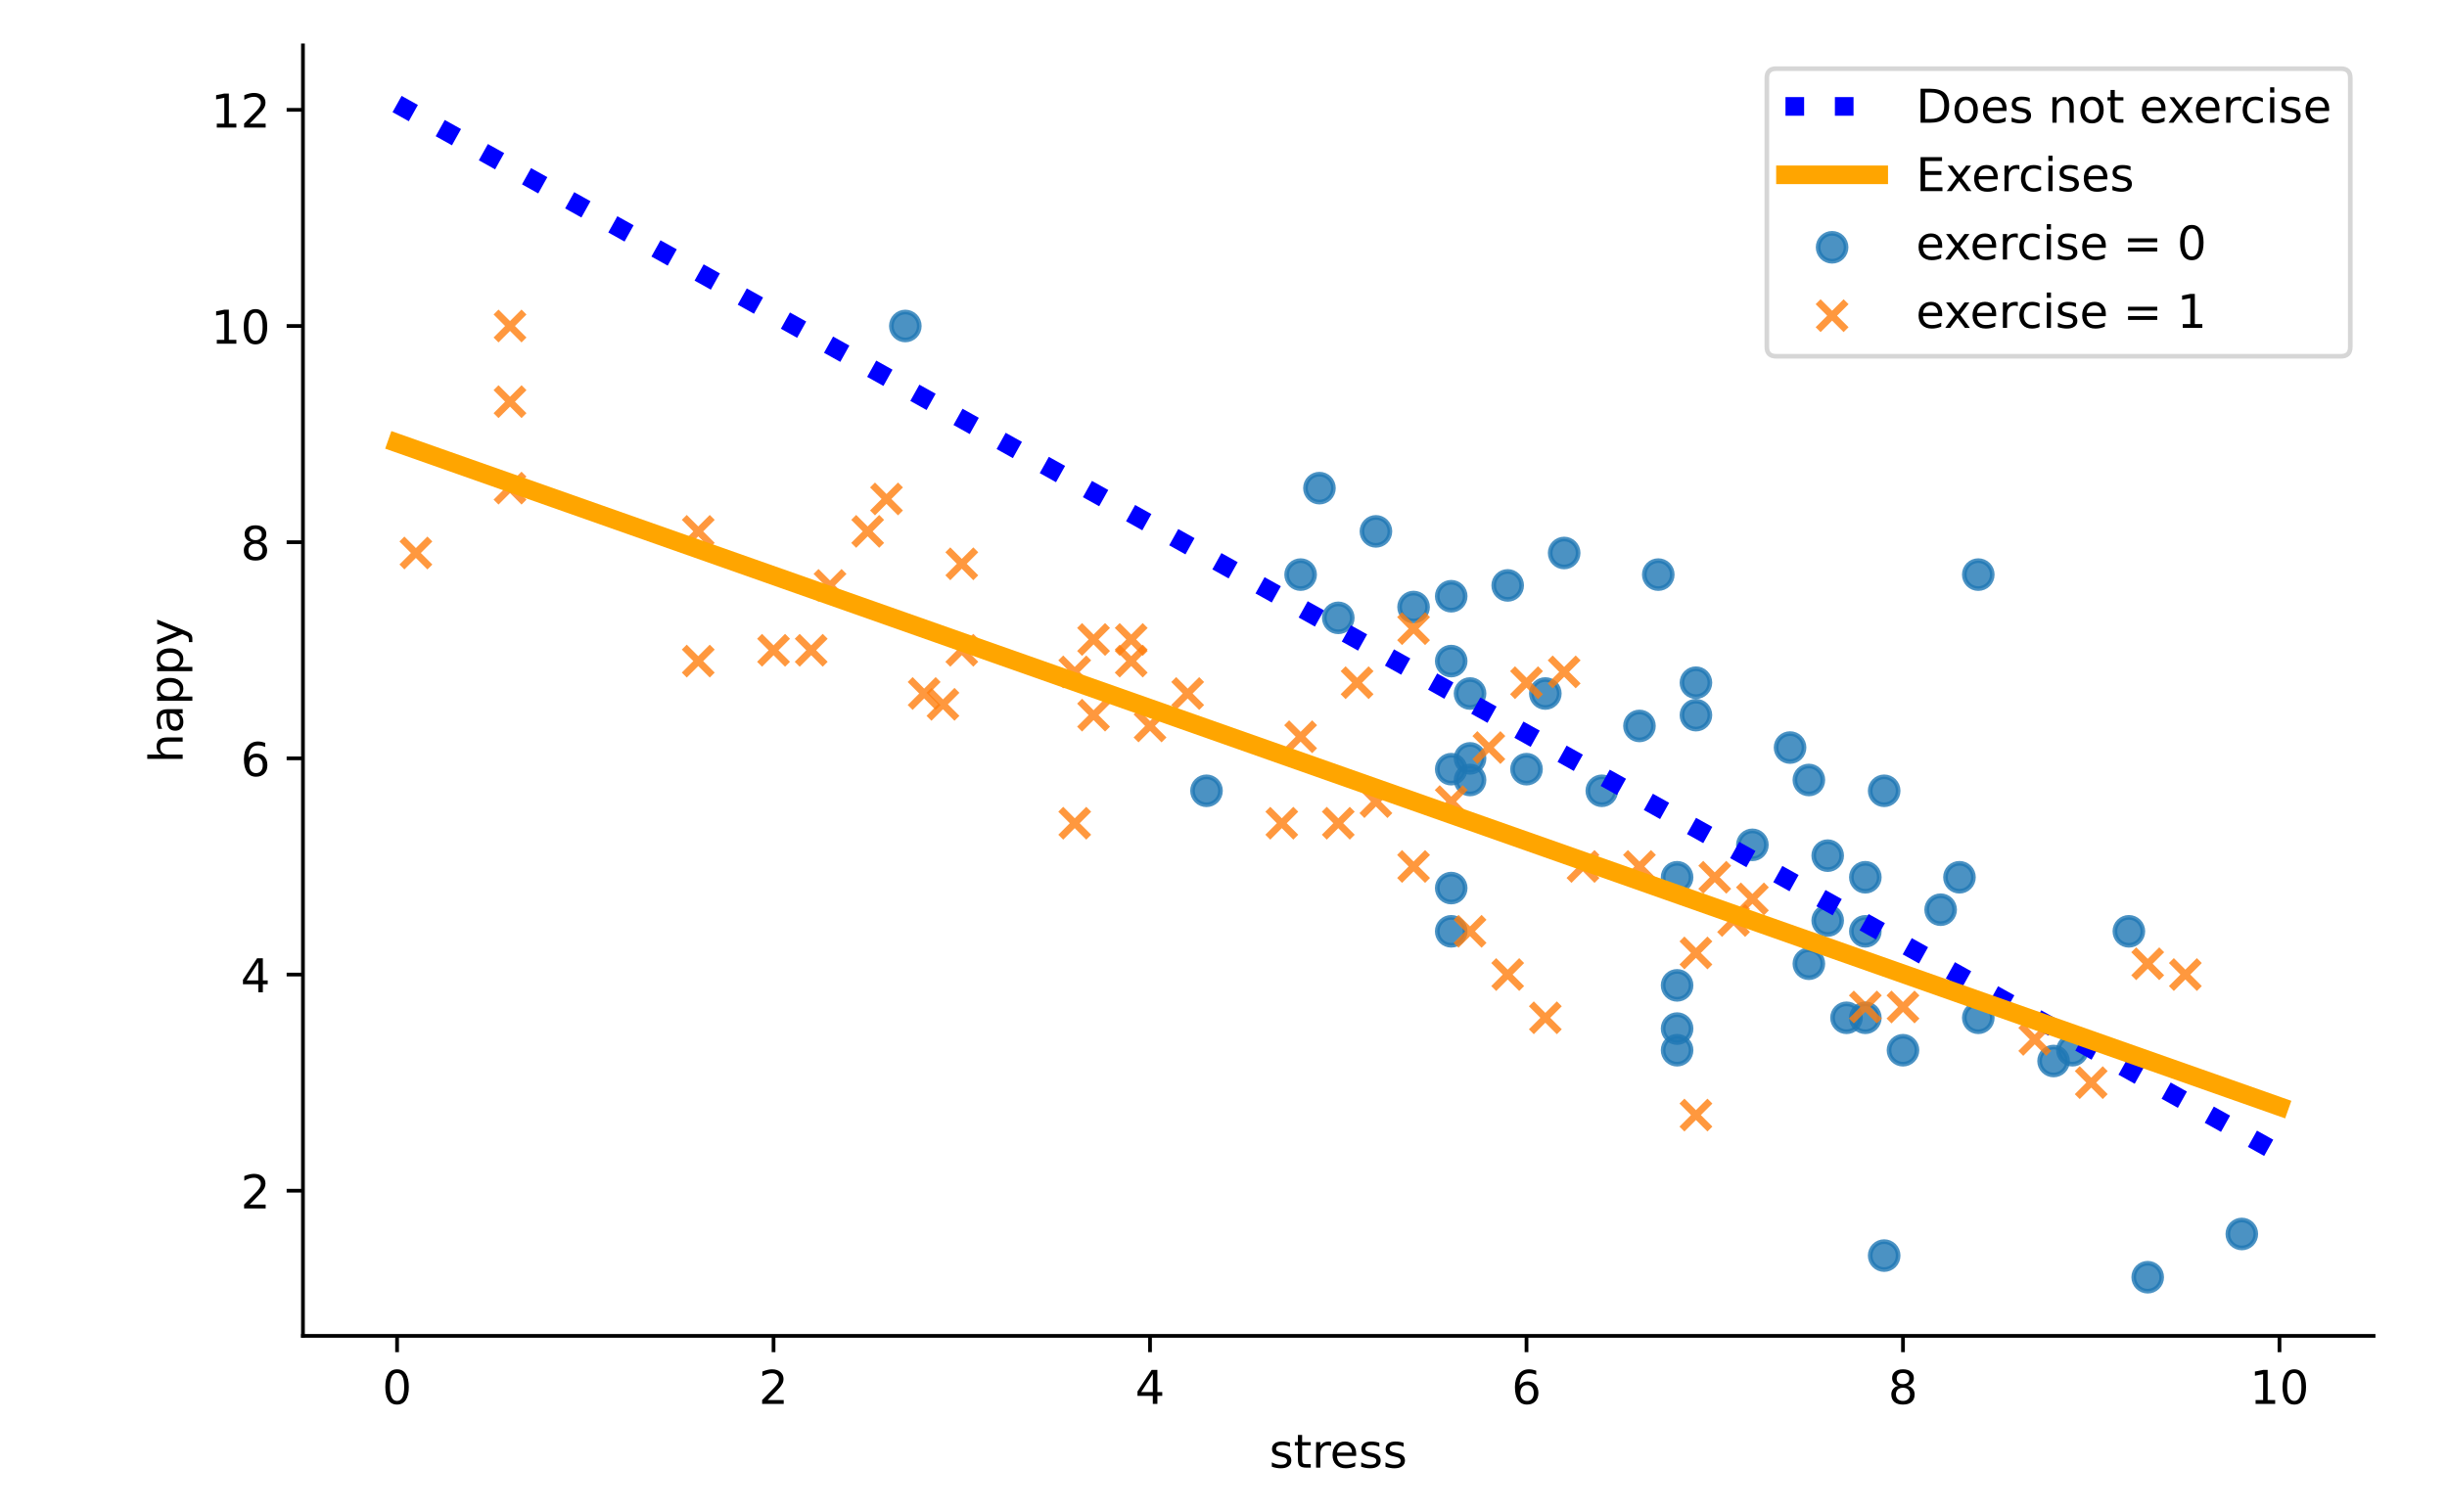 <?xml version="1.0" encoding="utf-8" standalone="no"?>
<!DOCTYPE svg PUBLIC "-//W3C//DTD SVG 1.1//EN"
  "http://www.w3.org/Graphics/SVG/1.1/DTD/svg11.dtd">
<!-- Created with matplotlib (https://matplotlib.org/) -->
<svg height="324.475pt" version="1.1" viewBox="0 0 525 324.475" width="525pt" xmlns="http://www.w3.org/2000/svg" xmlns:xlink="http://www.w3.org/1999/xlink">
 <defs>
  <style type="text/css">*{stroke-linecap:butt;stroke-linejoin:round;}</style>
 </defs>
 <g id="figure_1">
  <g id="patch_1">
   <path d="M 0 324.475 
L 525 324.475 
L 525 0 
L 0 0 
z
" style="fill:#ffffff;"/>
  </g>
  <g id="axes_1">
   <g id="patch_2">
    <path d="M 64.998 286.655 
L 509.25 286.655 
L 509.25 9.734 
L 64.998 9.734 
z
" style="fill:#ffffff;"/>
   </g>
   <g id="PathCollection_1">
    <defs>
     <path d="M 0 3 
C 0.796 3 1.559 2.684 2.121 2.121 
C 2.684 1.559 3 0.796 3 0 
C 3 -0.796 2.684 -1.559 2.121 -2.121 
C 1.559 -2.684 0.796 -3 0 -3 
C -0.796 -3 -1.559 -2.684 -2.121 -2.121 
C -2.684 -1.559 -3 -0.796 -3 0 
C -3 0.796 -2.684 1.559 -2.121 2.121 
C -1.559 2.684 -0.796 3 0 3 
z
" id="m15669dd18d" style="stroke:#1f77b4;stroke-opacity:0.8;"/>
    </defs>
    <g clip-path="url(#p2ec7b72c7b)">
     <use style="fill:#1f77b4;fill-opacity:0.8;stroke:#1f77b4;stroke-opacity:0.8;" x="311.356" xlink:href="#m15669dd18d" y="127.941"/>
     <use style="fill:#1f77b4;fill-opacity:0.8;stroke:#1f77b4;stroke-opacity:0.8;" x="480.979" xlink:href="#m15669dd18d" y="264.79"/>
     <use style="fill:#1f77b4;fill-opacity:0.8;stroke:#1f77b4;stroke-opacity:0.8;" x="384.052" xlink:href="#m15669dd18d" y="160.414"/>
     <use style="fill:#1f77b4;fill-opacity:0.8;stroke:#1f77b4;stroke-opacity:0.8;" x="311.356" xlink:href="#m15669dd18d" y="190.567"/>
     <use style="fill:#1f77b4;fill-opacity:0.8;stroke:#1f77b4;stroke-opacity:0.8;" x="295.201" xlink:href="#m15669dd18d" y="114.024"/>
     <use style="fill:#1f77b4;fill-opacity:0.8;stroke:#1f77b4;stroke-opacity:0.8;" x="355.781" xlink:href="#m15669dd18d" y="123.302"/>
     <use style="fill:#1f77b4;fill-opacity:0.8;stroke:#1f77b4;stroke-opacity:0.8;" x="388.09" xlink:href="#m15669dd18d" y="167.372"/>
     <use style="fill:#1f77b4;fill-opacity:0.8;stroke:#1f77b4;stroke-opacity:0.8;" x="351.742" xlink:href="#m15669dd18d" y="155.775"/>
     <use style="fill:#1f77b4;fill-opacity:0.8;stroke:#1f77b4;stroke-opacity:0.8;" x="456.747" xlink:href="#m15669dd18d" y="199.845"/>
     <use style="fill:#1f77b4;fill-opacity:0.8;stroke:#1f77b4;stroke-opacity:0.8;" x="343.665" xlink:href="#m15669dd18d" y="169.692"/>
     <use style="fill:#1f77b4;fill-opacity:0.8;stroke:#1f77b4;stroke-opacity:0.8;" x="416.361" xlink:href="#m15669dd18d" y="195.206"/>
     <use style="fill:#1f77b4;fill-opacity:0.8;stroke:#1f77b4;stroke-opacity:0.8;" x="440.593" xlink:href="#m15669dd18d" y="227.678"/>
     <use style="fill:#1f77b4;fill-opacity:0.8;stroke:#1f77b4;stroke-opacity:0.8;" x="311.356" xlink:href="#m15669dd18d" y="165.053"/>
     <use style="fill:#1f77b4;fill-opacity:0.8;stroke:#1f77b4;stroke-opacity:0.8;" x="392.129" xlink:href="#m15669dd18d" y="197.525"/>
     <use style="fill:#1f77b4;fill-opacity:0.8;stroke:#1f77b4;stroke-opacity:0.8;" x="258.853" xlink:href="#m15669dd18d" y="169.692"/>
     <use style="fill:#1f77b4;fill-opacity:0.8;stroke:#1f77b4;stroke-opacity:0.8;" x="404.245" xlink:href="#m15669dd18d" y="169.692"/>
     <use style="fill:#1f77b4;fill-opacity:0.8;stroke:#1f77b4;stroke-opacity:0.8;" x="400.206" xlink:href="#m15669dd18d" y="199.845"/>
     <use style="fill:#1f77b4;fill-opacity:0.8;stroke:#1f77b4;stroke-opacity:0.8;" x="424.438" xlink:href="#m15669dd18d" y="218.401"/>
     <use style="fill:#1f77b4;fill-opacity:0.8;stroke:#1f77b4;stroke-opacity:0.8;" x="323.472" xlink:href="#m15669dd18d" y="125.621"/>
     <use style="fill:#1f77b4;fill-opacity:0.8;stroke:#1f77b4;stroke-opacity:0.8;" x="315.395" xlink:href="#m15669dd18d" y="148.816"/>
     <use style="fill:#1f77b4;fill-opacity:0.8;stroke:#1f77b4;stroke-opacity:0.8;" x="194.235" xlink:href="#m15669dd18d" y="69.954"/>
     <use style="fill:#1f77b4;fill-opacity:0.8;stroke:#1f77b4;stroke-opacity:0.8;" x="359.82" xlink:href="#m15669dd18d" y="188.247"/>
     <use style="fill:#1f77b4;fill-opacity:0.8;stroke:#1f77b4;stroke-opacity:0.8;" x="392.129" xlink:href="#m15669dd18d" y="183.608"/>
     <use style="fill:#1f77b4;fill-opacity:0.8;stroke:#1f77b4;stroke-opacity:0.8;" x="331.549" xlink:href="#m15669dd18d" y="148.816"/>
     <use style="fill:#1f77b4;fill-opacity:0.8;stroke:#1f77b4;stroke-opacity:0.8;" x="444.632" xlink:href="#m15669dd18d" y="225.359"/>
     <use style="fill:#1f77b4;fill-opacity:0.8;stroke:#1f77b4;stroke-opacity:0.8;" x="359.82" xlink:href="#m15669dd18d" y="225.359"/>
     <use style="fill:#1f77b4;fill-opacity:0.8;stroke:#1f77b4;stroke-opacity:0.8;" x="375.974" xlink:href="#m15669dd18d" y="181.289"/>
     <use style="fill:#1f77b4;fill-opacity:0.8;stroke:#1f77b4;stroke-opacity:0.8;" x="303.279" xlink:href="#m15669dd18d" y="130.26"/>
     <use style="fill:#1f77b4;fill-opacity:0.8;stroke:#1f77b4;stroke-opacity:0.8;" x="460.786" xlink:href="#m15669dd18d" y="274.068"/>
     <use style="fill:#1f77b4;fill-opacity:0.8;stroke:#1f77b4;stroke-opacity:0.8;" x="363.858" xlink:href="#m15669dd18d" y="146.497"/>
     <use style="fill:#1f77b4;fill-opacity:0.8;stroke:#1f77b4;stroke-opacity:0.8;" x="311.356" xlink:href="#m15669dd18d" y="141.858"/>
     <use style="fill:#1f77b4;fill-opacity:0.8;stroke:#1f77b4;stroke-opacity:0.8;" x="400.206" xlink:href="#m15669dd18d" y="218.401"/>
     <use style="fill:#1f77b4;fill-opacity:0.8;stroke:#1f77b4;stroke-opacity:0.8;" x="335.588" xlink:href="#m15669dd18d" y="118.663"/>
     <use style="fill:#1f77b4;fill-opacity:0.8;stroke:#1f77b4;stroke-opacity:0.8;" x="315.395" xlink:href="#m15669dd18d" y="162.733"/>
     <use style="fill:#1f77b4;fill-opacity:0.8;stroke:#1f77b4;stroke-opacity:0.8;" x="359.82" xlink:href="#m15669dd18d" y="211.442"/>
     <use style="fill:#1f77b4;fill-opacity:0.8;stroke:#1f77b4;stroke-opacity:0.8;" x="359.82" xlink:href="#m15669dd18d" y="220.72"/>
     <use style="fill:#1f77b4;fill-opacity:0.8;stroke:#1f77b4;stroke-opacity:0.8;" x="283.085" xlink:href="#m15669dd18d" y="104.746"/>
     <use style="fill:#1f77b4;fill-opacity:0.8;stroke:#1f77b4;stroke-opacity:0.8;" x="327.511" xlink:href="#m15669dd18d" y="165.053"/>
     <use style="fill:#1f77b4;fill-opacity:0.8;stroke:#1f77b4;stroke-opacity:0.8;" x="315.395" xlink:href="#m15669dd18d" y="167.372"/>
     <use style="fill:#1f77b4;fill-opacity:0.8;stroke:#1f77b4;stroke-opacity:0.8;" x="287.124" xlink:href="#m15669dd18d" y="132.58"/>
     <use style="fill:#1f77b4;fill-opacity:0.8;stroke:#1f77b4;stroke-opacity:0.8;" x="363.858" xlink:href="#m15669dd18d" y="153.455"/>
     <use style="fill:#1f77b4;fill-opacity:0.8;stroke:#1f77b4;stroke-opacity:0.8;" x="404.245" xlink:href="#m15669dd18d" y="269.429"/>
     <use style="fill:#1f77b4;fill-opacity:0.8;stroke:#1f77b4;stroke-opacity:0.8;" x="400.206" xlink:href="#m15669dd18d" y="188.247"/>
     <use style="fill:#1f77b4;fill-opacity:0.8;stroke:#1f77b4;stroke-opacity:0.8;" x="408.284" xlink:href="#m15669dd18d" y="225.359"/>
     <use style="fill:#1f77b4;fill-opacity:0.8;stroke:#1f77b4;stroke-opacity:0.8;" x="424.438" xlink:href="#m15669dd18d" y="123.302"/>
     <use style="fill:#1f77b4;fill-opacity:0.8;stroke:#1f77b4;stroke-opacity:0.8;" x="396.168" xlink:href="#m15669dd18d" y="218.401"/>
     <use style="fill:#1f77b4;fill-opacity:0.8;stroke:#1f77b4;stroke-opacity:0.8;" x="420.4" xlink:href="#m15669dd18d" y="188.247"/>
     <use style="fill:#1f77b4;fill-opacity:0.8;stroke:#1f77b4;stroke-opacity:0.8;" x="388.09" xlink:href="#m15669dd18d" y="206.803"/>
     <use style="fill:#1f77b4;fill-opacity:0.8;stroke:#1f77b4;stroke-opacity:0.8;" x="311.356" xlink:href="#m15669dd18d" y="199.845"/>
     <use style="fill:#1f77b4;fill-opacity:0.8;stroke:#1f77b4;stroke-opacity:0.8;" x="279.047" xlink:href="#m15669dd18d" y="123.302"/>
    </g>
   </g>
   <g id="PathCollection_2">
    <defs>
     <path d="M -3 3 
L 3 -3 
M -3 -3 
L 3 3 
" id="m51b2aa0ee0" style="stroke:#ff7f0e;stroke-opacity:0.8;stroke-width:1.5;"/>
    </defs>
    <g clip-path="url(#p2ec7b72c7b)">
     <use style="fill:#ff7f0e;fill-opacity:0.8;stroke:#ff7f0e;stroke-opacity:0.8;stroke-width:1.5;" x="375.974" xlink:href="#m51b2aa0ee0" y="192.886"/>
     <use style="fill:#ff7f0e;fill-opacity:0.8;stroke:#ff7f0e;stroke-opacity:0.8;stroke-width:1.5;" x="460.786" xlink:href="#m51b2aa0ee0" y="206.803"/>
     <use style="fill:#ff7f0e;fill-opacity:0.8;stroke:#ff7f0e;stroke-opacity:0.8;stroke-width:1.5;" x="254.815" xlink:href="#m51b2aa0ee0" y="148.816"/>
     <use style="fill:#ff7f0e;fill-opacity:0.8;stroke:#ff7f0e;stroke-opacity:0.8;stroke-width:1.5;" x="202.312" xlink:href="#m51b2aa0ee0" y="151.136"/>
     <use style="fill:#ff7f0e;fill-opacity:0.8;stroke:#ff7f0e;stroke-opacity:0.8;stroke-width:1.5;" x="315.395" xlink:href="#m51b2aa0ee0" y="199.845"/>
     <use style="fill:#ff7f0e;fill-opacity:0.8;stroke:#ff7f0e;stroke-opacity:0.8;stroke-width:1.5;" x="287.124" xlink:href="#m51b2aa0ee0" y="176.65"/>
     <use style="fill:#ff7f0e;fill-opacity:0.8;stroke:#ff7f0e;stroke-opacity:0.8;stroke-width:1.5;" x="149.81" xlink:href="#m51b2aa0ee0" y="141.858"/>
     <use style="fill:#ff7f0e;fill-opacity:0.8;stroke:#ff7f0e;stroke-opacity:0.8;stroke-width:1.5;" x="275.008" xlink:href="#m51b2aa0ee0" y="176.65"/>
     <use style="fill:#ff7f0e;fill-opacity:0.8;stroke:#ff7f0e;stroke-opacity:0.8;stroke-width:1.5;" x="339.626" xlink:href="#m51b2aa0ee0" y="185.928"/>
     <use style="fill:#ff7f0e;fill-opacity:0.8;stroke:#ff7f0e;stroke-opacity:0.8;stroke-width:1.5;" x="335.588" xlink:href="#m51b2aa0ee0" y="144.177"/>
     <use style="fill:#ff7f0e;fill-opacity:0.8;stroke:#ff7f0e;stroke-opacity:0.8;stroke-width:1.5;" x="295.201" xlink:href="#m51b2aa0ee0" y="172.011"/>
     <use style="fill:#ff7f0e;fill-opacity:0.8;stroke:#ff7f0e;stroke-opacity:0.8;stroke-width:1.5;" x="363.858" xlink:href="#m51b2aa0ee0" y="204.484"/>
     <use style="fill:#ff7f0e;fill-opacity:0.8;stroke:#ff7f0e;stroke-opacity:0.8;stroke-width:1.5;" x="279.047" xlink:href="#m51b2aa0ee0" y="158.094"/>
     <use style="fill:#ff7f0e;fill-opacity:0.8;stroke:#ff7f0e;stroke-opacity:0.8;stroke-width:1.5;" x="303.279" xlink:href="#m51b2aa0ee0" y="134.899"/>
     <use style="fill:#ff7f0e;fill-opacity:0.8;stroke:#ff7f0e;stroke-opacity:0.8;stroke-width:1.5;" x="331.549" xlink:href="#m51b2aa0ee0" y="218.401"/>
     <use style="fill:#ff7f0e;fill-opacity:0.8;stroke:#ff7f0e;stroke-opacity:0.8;stroke-width:1.5;" x="408.284" xlink:href="#m51b2aa0ee0" y="216.081"/>
     <use style="fill:#ff7f0e;fill-opacity:0.8;stroke:#ff7f0e;stroke-opacity:0.8;stroke-width:1.5;" x="174.042" xlink:href="#m51b2aa0ee0" y="139.538"/>
     <use style="fill:#ff7f0e;fill-opacity:0.8;stroke:#ff7f0e;stroke-opacity:0.8;stroke-width:1.5;" x="400.206" xlink:href="#m51b2aa0ee0" y="216.081"/>
     <use style="fill:#ff7f0e;fill-opacity:0.8;stroke:#ff7f0e;stroke-opacity:0.8;stroke-width:1.5;" x="371.936" xlink:href="#m51b2aa0ee0" y="197.525"/>
     <use style="fill:#ff7f0e;fill-opacity:0.8;stroke:#ff7f0e;stroke-opacity:0.8;stroke-width:1.5;" x="234.621" xlink:href="#m51b2aa0ee0" y="153.455"/>
     <use style="fill:#ff7f0e;fill-opacity:0.8;stroke:#ff7f0e;stroke-opacity:0.8;stroke-width:1.5;" x="109.423" xlink:href="#m51b2aa0ee0" y="86.19"/>
     <use style="fill:#ff7f0e;fill-opacity:0.8;stroke:#ff7f0e;stroke-opacity:0.8;stroke-width:1.5;" x="89.23" xlink:href="#m51b2aa0ee0" y="118.663"/>
     <use style="fill:#ff7f0e;fill-opacity:0.8;stroke:#ff7f0e;stroke-opacity:0.8;stroke-width:1.5;" x="436.554" xlink:href="#m51b2aa0ee0" y="223.04"/>
     <use style="fill:#ff7f0e;fill-opacity:0.8;stroke:#ff7f0e;stroke-opacity:0.8;stroke-width:1.5;" x="319.433" xlink:href="#m51b2aa0ee0" y="160.414"/>
     <use style="fill:#ff7f0e;fill-opacity:0.8;stroke:#ff7f0e;stroke-opacity:0.8;stroke-width:1.5;" x="190.196" xlink:href="#m51b2aa0ee0" y="107.066"/>
     <use style="fill:#ff7f0e;fill-opacity:0.8;stroke:#ff7f0e;stroke-opacity:0.8;stroke-width:1.5;" x="311.356" xlink:href="#m51b2aa0ee0" y="172.011"/>
     <use style="fill:#ff7f0e;fill-opacity:0.8;stroke:#ff7f0e;stroke-opacity:0.8;stroke-width:1.5;" x="206.351" xlink:href="#m51b2aa0ee0" y="120.982"/>
     <use style="fill:#ff7f0e;fill-opacity:0.8;stroke:#ff7f0e;stroke-opacity:0.8;stroke-width:1.5;" x="242.699" xlink:href="#m51b2aa0ee0" y="137.219"/>
     <use style="fill:#ff7f0e;fill-opacity:0.8;stroke:#ff7f0e;stroke-opacity:0.8;stroke-width:1.5;" x="198.274" xlink:href="#m51b2aa0ee0" y="148.816"/>
     <use style="fill:#ff7f0e;fill-opacity:0.8;stroke:#ff7f0e;stroke-opacity:0.8;stroke-width:1.5;" x="186.158" xlink:href="#m51b2aa0ee0" y="114.024"/>
     <use style="fill:#ff7f0e;fill-opacity:0.8;stroke:#ff7f0e;stroke-opacity:0.8;stroke-width:1.5;" x="165.964" xlink:href="#m51b2aa0ee0" y="139.538"/>
     <use style="fill:#ff7f0e;fill-opacity:0.8;stroke:#ff7f0e;stroke-opacity:0.8;stroke-width:1.5;" x="206.351" xlink:href="#m51b2aa0ee0" y="139.538"/>
     <use style="fill:#ff7f0e;fill-opacity:0.8;stroke:#ff7f0e;stroke-opacity:0.8;stroke-width:1.5;" x="363.858" xlink:href="#m51b2aa0ee0" y="239.276"/>
     <use style="fill:#ff7f0e;fill-opacity:0.8;stroke:#ff7f0e;stroke-opacity:0.8;stroke-width:1.5;" x="303.279" xlink:href="#m51b2aa0ee0" y="185.928"/>
     <use style="fill:#ff7f0e;fill-opacity:0.8;stroke:#ff7f0e;stroke-opacity:0.8;stroke-width:1.5;" x="327.511" xlink:href="#m51b2aa0ee0" y="146.497"/>
     <use style="fill:#ff7f0e;fill-opacity:0.8;stroke:#ff7f0e;stroke-opacity:0.8;stroke-width:1.5;" x="448.67" xlink:href="#m51b2aa0ee0" y="232.317"/>
     <use style="fill:#ff7f0e;fill-opacity:0.8;stroke:#ff7f0e;stroke-opacity:0.8;stroke-width:1.5;" x="109.423" xlink:href="#m51b2aa0ee0" y="104.746"/>
     <use style="fill:#ff7f0e;fill-opacity:0.8;stroke:#ff7f0e;stroke-opacity:0.8;stroke-width:1.5;" x="149.81" xlink:href="#m51b2aa0ee0" y="114.024"/>
     <use style="fill:#ff7f0e;fill-opacity:0.8;stroke:#ff7f0e;stroke-opacity:0.8;stroke-width:1.5;" x="109.423" xlink:href="#m51b2aa0ee0" y="69.954"/>
     <use style="fill:#ff7f0e;fill-opacity:0.8;stroke:#ff7f0e;stroke-opacity:0.8;stroke-width:1.5;" x="468.863" xlink:href="#m51b2aa0ee0" y="209.123"/>
     <use style="fill:#ff7f0e;fill-opacity:0.8;stroke:#ff7f0e;stroke-opacity:0.8;stroke-width:1.5;" x="291.163" xlink:href="#m51b2aa0ee0" y="146.497"/>
     <use style="fill:#ff7f0e;fill-opacity:0.8;stroke:#ff7f0e;stroke-opacity:0.8;stroke-width:1.5;" x="230.583" xlink:href="#m51b2aa0ee0" y="144.177"/>
     <use style="fill:#ff7f0e;fill-opacity:0.8;stroke:#ff7f0e;stroke-opacity:0.8;stroke-width:1.5;" x="351.742" xlink:href="#m51b2aa0ee0" y="185.928"/>
     <use style="fill:#ff7f0e;fill-opacity:0.8;stroke:#ff7f0e;stroke-opacity:0.8;stroke-width:1.5;" x="230.583" xlink:href="#m51b2aa0ee0" y="176.65"/>
     <use style="fill:#ff7f0e;fill-opacity:0.8;stroke:#ff7f0e;stroke-opacity:0.8;stroke-width:1.5;" x="246.737" xlink:href="#m51b2aa0ee0" y="155.775"/>
     <use style="fill:#ff7f0e;fill-opacity:0.8;stroke:#ff7f0e;stroke-opacity:0.8;stroke-width:1.5;" x="367.897" xlink:href="#m51b2aa0ee0" y="188.247"/>
     <use style="fill:#ff7f0e;fill-opacity:0.8;stroke:#ff7f0e;stroke-opacity:0.8;stroke-width:1.5;" x="234.621" xlink:href="#m51b2aa0ee0" y="137.219"/>
     <use style="fill:#ff7f0e;fill-opacity:0.8;stroke:#ff7f0e;stroke-opacity:0.8;stroke-width:1.5;" x="323.472" xlink:href="#m51b2aa0ee0" y="209.123"/>
     <use style="fill:#ff7f0e;fill-opacity:0.8;stroke:#ff7f0e;stroke-opacity:0.8;stroke-width:1.5;" x="242.699" xlink:href="#m51b2aa0ee0" y="141.858"/>
     <use style="fill:#ff7f0e;fill-opacity:0.8;stroke:#ff7f0e;stroke-opacity:0.8;stroke-width:1.5;" x="178.08" xlink:href="#m51b2aa0ee0" y="125.621"/>
    </g>
   </g>
   <g id="matplotlib.axis_1">
    <g id="xtick_1">
     <g id="line2d_1">
      <defs>
       <path d="M 0 0 
L 0 3.5 
" id="m7b4582d91f" style="stroke:#000000;stroke-width:0.8;"/>
      </defs>
      <g>
       <use style="stroke:#000000;stroke-width:0.8;" x="85.191" xlink:href="#m7b4582d91f" y="286.655"/>
      </g>
     </g>
     <g id="text_1">
      <!-- 0 -->
      <g transform="translate(82.01 301.254)scale(0.1 -0.1)">
       <defs>
        <path d="M 31.781 66.406 
Q 24.172 66.406 20.328 58.906 
Q 16.5 51.422 16.5 36.375 
Q 16.5 21.391 20.328 13.891 
Q 24.172 6.391 31.781 6.391 
Q 39.453 6.391 43.281 13.891 
Q 47.125 21.391 47.125 36.375 
Q 47.125 51.422 43.281 58.906 
Q 39.453 66.406 31.781 66.406 
z
M 31.781 74.219 
Q 44.047 74.219 50.516 64.516 
Q 56.984 54.828 56.984 36.375 
Q 56.984 17.969 50.516 8.266 
Q 44.047 -1.422 31.781 -1.422 
Q 19.531 -1.422 13.062 8.266 
Q 6.594 17.969 6.594 36.375 
Q 6.594 54.828 13.062 64.516 
Q 19.531 74.219 31.781 74.219 
z
" id="DejaVuSans-48"/>
       </defs>
       <use xlink:href="#DejaVuSans-48"/>
      </g>
     </g>
    </g>
    <g id="xtick_2">
     <g id="line2d_2">
      <g>
       <use style="stroke:#000000;stroke-width:0.8;" x="165.964" xlink:href="#m7b4582d91f" y="286.655"/>
      </g>
     </g>
     <g id="text_2">
      <!-- 2 -->
      <g transform="translate(162.783 301.254)scale(0.1 -0.1)">
       <defs>
        <path d="M 19.188 8.297 
L 53.609 8.297 
L 53.609 0 
L 7.328 0 
L 7.328 8.297 
Q 12.938 14.109 22.625 23.891 
Q 32.328 33.688 34.812 36.531 
Q 39.547 41.844 41.422 45.531 
Q 43.312 49.219 43.312 52.781 
Q 43.312 58.594 39.234 62.25 
Q 35.156 65.922 28.609 65.922 
Q 23.969 65.922 18.812 64.312 
Q 13.672 62.703 7.812 59.422 
L 7.812 69.391 
Q 13.766 71.781 18.938 73 
Q 24.125 74.219 28.422 74.219 
Q 39.75 74.219 46.484 68.547 
Q 53.219 62.891 53.219 53.422 
Q 53.219 48.922 51.531 44.891 
Q 49.859 40.875 45.406 35.406 
Q 44.188 33.984 37.641 27.219 
Q 31.109 20.453 19.188 8.297 
z
" id="DejaVuSans-50"/>
       </defs>
       <use xlink:href="#DejaVuSans-50"/>
      </g>
     </g>
    </g>
    <g id="xtick_3">
     <g id="line2d_3">
      <g>
       <use style="stroke:#000000;stroke-width:0.8;" x="246.737" xlink:href="#m7b4582d91f" y="286.655"/>
      </g>
     </g>
     <g id="text_3">
      <!-- 4 -->
      <g transform="translate(243.556 301.254)scale(0.1 -0.1)">
       <defs>
        <path d="M 37.797 64.312 
L 12.891 25.391 
L 37.797 25.391 
z
M 35.203 72.906 
L 47.609 72.906 
L 47.609 25.391 
L 58.016 25.391 
L 58.016 17.188 
L 47.609 17.188 
L 47.609 0 
L 37.797 0 
L 37.797 17.188 
L 4.891 17.188 
L 4.891 26.703 
z
" id="DejaVuSans-52"/>
       </defs>
       <use xlink:href="#DejaVuSans-52"/>
      </g>
     </g>
    </g>
    <g id="xtick_4">
     <g id="line2d_4">
      <g>
       <use style="stroke:#000000;stroke-width:0.8;" x="327.511" xlink:href="#m7b4582d91f" y="286.655"/>
      </g>
     </g>
     <g id="text_4">
      <!-- 6 -->
      <g transform="translate(324.329 301.254)scale(0.1 -0.1)">
       <defs>
        <path d="M 33.016 40.375 
Q 26.375 40.375 22.484 35.828 
Q 18.609 31.297 18.609 23.391 
Q 18.609 15.531 22.484 10.953 
Q 26.375 6.391 33.016 6.391 
Q 39.656 6.391 43.531 10.953 
Q 47.406 15.531 47.406 23.391 
Q 47.406 31.297 43.531 35.828 
Q 39.656 40.375 33.016 40.375 
z
M 52.594 71.297 
L 52.594 62.312 
Q 48.875 64.062 45.094 64.984 
Q 41.312 65.922 37.594 65.922 
Q 27.828 65.922 22.672 59.328 
Q 17.531 52.734 16.797 39.406 
Q 19.672 43.656 24.016 45.922 
Q 28.375 48.188 33.594 48.188 
Q 44.578 48.188 50.953 41.516 
Q 57.328 34.859 57.328 23.391 
Q 57.328 12.156 50.688 5.359 
Q 44.047 -1.422 33.016 -1.422 
Q 20.359 -1.422 13.672 8.266 
Q 6.984 17.969 6.984 36.375 
Q 6.984 53.656 15.188 63.938 
Q 23.391 74.219 37.203 74.219 
Q 40.922 74.219 44.703 73.484 
Q 48.484 72.75 52.594 71.297 
z
" id="DejaVuSans-54"/>
       </defs>
       <use xlink:href="#DejaVuSans-54"/>
      </g>
     </g>
    </g>
    <g id="xtick_5">
     <g id="line2d_5">
      <g>
       <use style="stroke:#000000;stroke-width:0.8;" x="408.284" xlink:href="#m7b4582d91f" y="286.655"/>
      </g>
     </g>
     <g id="text_5">
      <!-- 8 -->
      <g transform="translate(405.102 301.254)scale(0.1 -0.1)">
       <defs>
        <path d="M 31.781 34.625 
Q 24.75 34.625 20.719 30.859 
Q 16.703 27.094 16.703 20.516 
Q 16.703 13.922 20.719 10.156 
Q 24.75 6.391 31.781 6.391 
Q 38.812 6.391 42.859 10.172 
Q 46.922 13.969 46.922 20.516 
Q 46.922 27.094 42.891 30.859 
Q 38.875 34.625 31.781 34.625 
z
M 21.922 38.812 
Q 15.578 40.375 12.031 44.719 
Q 8.5 49.078 8.5 55.328 
Q 8.5 64.062 14.719 69.141 
Q 20.953 74.219 31.781 74.219 
Q 42.672 74.219 48.875 69.141 
Q 55.078 64.062 55.078 55.328 
Q 55.078 49.078 51.531 44.719 
Q 48 40.375 41.703 38.812 
Q 48.828 37.156 52.797 32.312 
Q 56.781 27.484 56.781 20.516 
Q 56.781 9.906 50.312 4.234 
Q 43.844 -1.422 31.781 -1.422 
Q 19.734 -1.422 13.25 4.234 
Q 6.781 9.906 6.781 20.516 
Q 6.781 27.484 10.781 32.312 
Q 14.797 37.156 21.922 38.812 
z
M 18.312 54.391 
Q 18.312 48.734 21.844 45.562 
Q 25.391 42.391 31.781 42.391 
Q 38.141 42.391 41.719 45.562 
Q 45.312 48.734 45.312 54.391 
Q 45.312 60.062 41.719 63.234 
Q 38.141 66.406 31.781 66.406 
Q 25.391 66.406 21.844 63.234 
Q 18.312 60.062 18.312 54.391 
z
" id="DejaVuSans-56"/>
       </defs>
       <use xlink:href="#DejaVuSans-56"/>
      </g>
     </g>
    </g>
    <g id="xtick_6">
     <g id="line2d_6">
      <g>
       <use style="stroke:#000000;stroke-width:0.8;" x="489.057" xlink:href="#m7b4582d91f" y="286.655"/>
      </g>
     </g>
     <g id="text_6">
      <!-- 10 -->
      <g transform="translate(482.694 301.254)scale(0.1 -0.1)">
       <defs>
        <path d="M 12.406 8.297 
L 28.516 8.297 
L 28.516 63.922 
L 10.984 60.406 
L 10.984 69.391 
L 28.422 72.906 
L 38.281 72.906 
L 38.281 8.297 
L 54.391 8.297 
L 54.391 0 
L 12.406 0 
z
" id="DejaVuSans-49"/>
       </defs>
       <use xlink:href="#DejaVuSans-49"/>
       <use x="63.623" xlink:href="#DejaVuSans-48"/>
      </g>
     </g>
    </g>
    <g id="text_7">
     <!-- stress -->
     <g transform="translate(272.33 314.932)scale(0.1 -0.1)">
      <defs>
       <path d="M 44.281 53.078 
L 44.281 44.578 
Q 40.484 46.531 36.375 47.5 
Q 32.281 48.484 27.875 48.484 
Q 21.188 48.484 17.844 46.438 
Q 14.5 44.391 14.5 40.281 
Q 14.5 37.156 16.891 35.375 
Q 19.281 33.594 26.516 31.984 
L 29.594 31.297 
Q 39.156 29.25 43.188 25.516 
Q 47.219 21.781 47.219 15.094 
Q 47.219 7.469 41.188 3.016 
Q 35.156 -1.422 24.609 -1.422 
Q 20.219 -1.422 15.453 -0.562 
Q 10.688 0.297 5.422 2 
L 5.422 11.281 
Q 10.406 8.688 15.234 7.391 
Q 20.062 6.109 24.812 6.109 
Q 31.156 6.109 34.562 8.281 
Q 37.984 10.453 37.984 14.406 
Q 37.984 18.062 35.516 20.016 
Q 33.062 21.969 24.703 23.781 
L 21.578 24.516 
Q 13.234 26.266 9.516 29.906 
Q 5.812 33.547 5.812 39.891 
Q 5.812 47.609 11.281 51.797 
Q 16.75 56 26.812 56 
Q 31.781 56 36.172 55.266 
Q 40.578 54.547 44.281 53.078 
z
" id="DejaVuSans-115"/>
       <path d="M 18.312 70.219 
L 18.312 54.688 
L 36.812 54.688 
L 36.812 47.703 
L 18.312 47.703 
L 18.312 18.016 
Q 18.312 11.328 20.141 9.422 
Q 21.969 7.516 27.594 7.516 
L 36.812 7.516 
L 36.812 0 
L 27.594 0 
Q 17.188 0 13.234 3.875 
Q 9.281 7.766 9.281 18.016 
L 9.281 47.703 
L 2.688 47.703 
L 2.688 54.688 
L 9.281 54.688 
L 9.281 70.219 
z
" id="DejaVuSans-116"/>
       <path d="M 41.109 46.297 
Q 39.594 47.172 37.812 47.578 
Q 36.031 48 33.891 48 
Q 26.266 48 22.188 43.047 
Q 18.109 38.094 18.109 28.812 
L 18.109 0 
L 9.078 0 
L 9.078 54.688 
L 18.109 54.688 
L 18.109 46.188 
Q 20.953 51.172 25.484 53.578 
Q 30.031 56 36.531 56 
Q 37.453 56 38.578 55.875 
Q 39.703 55.766 41.062 55.516 
z
" id="DejaVuSans-114"/>
       <path d="M 56.203 29.594 
L 56.203 25.203 
L 14.891 25.203 
Q 15.484 15.922 20.484 11.062 
Q 25.484 6.203 34.422 6.203 
Q 39.594 6.203 44.453 7.469 
Q 49.312 8.734 54.109 11.281 
L 54.109 2.781 
Q 49.266 0.734 44.188 -0.344 
Q 39.109 -1.422 33.891 -1.422 
Q 20.797 -1.422 13.156 6.188 
Q 5.516 13.812 5.516 26.812 
Q 5.516 40.234 12.766 48.109 
Q 20.016 56 32.328 56 
Q 43.359 56 49.781 48.891 
Q 56.203 41.797 56.203 29.594 
z
M 47.219 32.234 
Q 47.125 39.594 43.094 43.984 
Q 39.062 48.391 32.422 48.391 
Q 24.906 48.391 20.391 44.141 
Q 15.875 39.891 15.188 32.172 
z
" id="DejaVuSans-101"/>
      </defs>
      <use xlink:href="#DejaVuSans-115"/>
      <use x="52.1" xlink:href="#DejaVuSans-116"/>
      <use x="91.309" xlink:href="#DejaVuSans-114"/>
      <use x="130.172" xlink:href="#DejaVuSans-101"/>
      <use x="191.695" xlink:href="#DejaVuSans-115"/>
      <use x="243.795" xlink:href="#DejaVuSans-115"/>
     </g>
    </g>
   </g>
   <g id="matplotlib.axis_2">
    <g id="ytick_1">
     <g id="line2d_7">
      <defs>
       <path d="M 0 0 
L -3.5 0 
" id="m56426dffde" style="stroke:#000000;stroke-width:0.8;"/>
      </defs>
      <g>
       <use style="stroke:#000000;stroke-width:0.8;" x="64.998" xlink:href="#m56426dffde" y="255.512"/>
      </g>
     </g>
     <g id="text_8">
      <!-- 2 -->
      <g transform="translate(51.635 259.311)scale(0.1 -0.1)">
       <use xlink:href="#DejaVuSans-50"/>
      </g>
     </g>
    </g>
    <g id="ytick_2">
     <g id="line2d_8">
      <g>
       <use style="stroke:#000000;stroke-width:0.8;" x="64.998" xlink:href="#m56426dffde" y="209.123"/>
      </g>
     </g>
     <g id="text_9">
      <!-- 4 -->
      <g transform="translate(51.635 212.922)scale(0.1 -0.1)">
       <use xlink:href="#DejaVuSans-52"/>
      </g>
     </g>
    </g>
    <g id="ytick_3">
     <g id="line2d_9">
      <g>
       <use style="stroke:#000000;stroke-width:0.8;" x="64.998" xlink:href="#m56426dffde" y="162.733"/>
      </g>
     </g>
     <g id="text_10">
      <!-- 6 -->
      <g transform="translate(51.635 166.532)scale(0.1 -0.1)">
       <use xlink:href="#DejaVuSans-54"/>
      </g>
     </g>
    </g>
    <g id="ytick_4">
     <g id="line2d_10">
      <g>
       <use style="stroke:#000000;stroke-width:0.8;" x="64.998" xlink:href="#m56426dffde" y="116.344"/>
      </g>
     </g>
     <g id="text_11">
      <!-- 8 -->
      <g transform="translate(51.635 120.143)scale(0.1 -0.1)">
       <use xlink:href="#DejaVuSans-56"/>
      </g>
     </g>
    </g>
    <g id="ytick_5">
     <g id="line2d_11">
      <g>
       <use style="stroke:#000000;stroke-width:0.8;" x="64.998" xlink:href="#m56426dffde" y="69.954"/>
      </g>
     </g>
     <g id="text_12">
      <!-- 10 -->
      <g transform="translate(45.273 73.753)scale(0.1 -0.1)">
       <use xlink:href="#DejaVuSans-49"/>
       <use x="63.623" xlink:href="#DejaVuSans-48"/>
      </g>
     </g>
    </g>
    <g id="ytick_6">
     <g id="line2d_12">
      <g>
       <use style="stroke:#000000;stroke-width:0.8;" x="64.998" xlink:href="#m56426dffde" y="23.564"/>
      </g>
     </g>
     <g id="text_13">
      <!-- 12 -->
      <g transform="translate(45.273 27.364)scale(0.1 -0.1)">
       <use xlink:href="#DejaVuSans-49"/>
       <use x="63.623" xlink:href="#DejaVuSans-50"/>
      </g>
     </g>
    </g>
    <g id="text_14">
     <!-- happy -->
     <g transform="translate(39.193 163.735)rotate(-90)scale(0.1 -0.1)">
      <defs>
       <path d="M 54.891 33.016 
L 54.891 0 
L 45.906 0 
L 45.906 32.719 
Q 45.906 40.484 42.875 44.328 
Q 39.844 48.188 33.797 48.188 
Q 26.516 48.188 22.312 43.547 
Q 18.109 38.922 18.109 30.906 
L 18.109 0 
L 9.078 0 
L 9.078 75.984 
L 18.109 75.984 
L 18.109 46.188 
Q 21.344 51.125 25.703 53.562 
Q 30.078 56 35.797 56 
Q 45.219 56 50.047 50.172 
Q 54.891 44.344 54.891 33.016 
z
" id="DejaVuSans-104"/>
       <path d="M 34.281 27.484 
Q 23.391 27.484 19.188 25 
Q 14.984 22.516 14.984 16.5 
Q 14.984 11.719 18.141 8.906 
Q 21.297 6.109 26.703 6.109 
Q 34.188 6.109 38.703 11.406 
Q 43.219 16.703 43.219 25.484 
L 43.219 27.484 
z
M 52.203 31.203 
L 52.203 0 
L 43.219 0 
L 43.219 8.297 
Q 40.141 3.328 35.547 0.953 
Q 30.953 -1.422 24.312 -1.422 
Q 15.922 -1.422 10.953 3.297 
Q 6 8.016 6 15.922 
Q 6 25.141 12.172 29.828 
Q 18.359 34.516 30.609 34.516 
L 43.219 34.516 
L 43.219 35.406 
Q 43.219 41.609 39.141 45 
Q 35.062 48.391 27.688 48.391 
Q 23 48.391 18.547 47.266 
Q 14.109 46.141 10.016 43.891 
L 10.016 52.203 
Q 14.938 54.109 19.578 55.047 
Q 24.219 56 28.609 56 
Q 40.484 56 46.344 49.844 
Q 52.203 43.703 52.203 31.203 
z
" id="DejaVuSans-97"/>
       <path d="M 18.109 8.203 
L 18.109 -20.797 
L 9.078 -20.797 
L 9.078 54.688 
L 18.109 54.688 
L 18.109 46.391 
Q 20.953 51.266 25.266 53.625 
Q 29.594 56 35.594 56 
Q 45.562 56 51.781 48.094 
Q 58.016 40.188 58.016 27.297 
Q 58.016 14.406 51.781 6.484 
Q 45.562 -1.422 35.594 -1.422 
Q 29.594 -1.422 25.266 0.953 
Q 20.953 3.328 18.109 8.203 
z
M 48.688 27.297 
Q 48.688 37.203 44.609 42.844 
Q 40.531 48.484 33.406 48.484 
Q 26.266 48.484 22.188 42.844 
Q 18.109 37.203 18.109 27.297 
Q 18.109 17.391 22.188 11.75 
Q 26.266 6.109 33.406 6.109 
Q 40.531 6.109 44.609 11.75 
Q 48.688 17.391 48.688 27.297 
z
" id="DejaVuSans-112"/>
       <path d="M 32.172 -5.078 
Q 28.375 -14.844 24.75 -17.812 
Q 21.141 -20.797 15.094 -20.797 
L 7.906 -20.797 
L 7.906 -13.281 
L 13.188 -13.281 
Q 16.891 -13.281 18.938 -11.516 
Q 21 -9.766 23.484 -3.219 
L 25.094 0.875 
L 2.984 54.688 
L 12.5 54.688 
L 29.594 11.922 
L 46.688 54.688 
L 56.203 54.688 
z
" id="DejaVuSans-121"/>
      </defs>
      <use xlink:href="#DejaVuSans-104"/>
      <use x="63.379" xlink:href="#DejaVuSans-97"/>
      <use x="124.658" xlink:href="#DejaVuSans-112"/>
      <use x="188.135" xlink:href="#DejaVuSans-112"/>
      <use x="251.611" xlink:href="#DejaVuSans-121"/>
     </g>
    </g>
   </g>
   <g id="line2d_13">
    <path clip-path="url(#p2ec7b72c7b)" d="M 85.191 22.322 
L 489.057 247.595 
" style="fill:none;stroke:#0000ff;stroke-dasharray:4,6.6;stroke-dashoffset:0;stroke-width:4;"/>
   </g>
   <g id="line2d_14">
    <path clip-path="url(#p2ec7b72c7b)" d="M 85.191 95.054 
L 489.057 237.437 
" style="fill:none;stroke:#ffa500;stroke-linecap:square;stroke-width:4;"/>
   </g>
   <g id="patch_3">
    <path d="M 64.998 286.655 
L 64.998 9.734 
" style="fill:none;stroke:#000000;stroke-linecap:square;stroke-linejoin:miter;stroke-width:0.8;"/>
   </g>
   <g id="patch_4">
    <path d="M 64.998 286.655 
L 509.25 286.655 
" style="fill:none;stroke:#000000;stroke-linecap:square;stroke-linejoin:miter;stroke-width:0.8;"/>
   </g>
   <g id="legend_1">
    <g id="patch_5">
     <path d="M 381.073 76.447 
L 502.25 76.447 
Q 504.25 76.447 504.25 74.447 
L 504.25 16.734 
Q 504.25 14.734 502.25 14.734 
L 381.073 14.734 
Q 379.073 14.734 379.073 16.734 
L 379.073 74.447 
Q 379.073 76.447 381.073 76.447 
z
" style="fill:#ffffff;opacity:0.8;stroke:#cccccc;stroke-linejoin:miter;"/>
    </g>
    <g id="line2d_15">
     <path d="M 383.073 22.833 
L 403.073 22.833 
" style="fill:none;stroke:#0000ff;stroke-dasharray:4,6.6;stroke-dashoffset:0;stroke-width:4;"/>
    </g>
    <g id="line2d_16"/>
    <g id="text_15">
     <!-- Does not exercise -->
     <g transform="translate(411.073 26.333)scale(0.1 -0.1)">
      <defs>
       <path d="M 19.672 64.797 
L 19.672 8.109 
L 31.594 8.109 
Q 46.688 8.109 53.688 14.938 
Q 60.688 21.781 60.688 36.531 
Q 60.688 51.172 53.688 57.984 
Q 46.688 64.797 31.594 64.797 
z
M 9.812 72.906 
L 30.078 72.906 
Q 51.266 72.906 61.172 64.094 
Q 71.094 55.281 71.094 36.531 
Q 71.094 17.672 61.125 8.828 
Q 51.172 0 30.078 0 
L 9.812 0 
z
" id="DejaVuSans-68"/>
       <path d="M 30.609 48.391 
Q 23.391 48.391 19.188 42.75 
Q 14.984 37.109 14.984 27.297 
Q 14.984 17.484 19.156 11.844 
Q 23.344 6.203 30.609 6.203 
Q 37.797 6.203 41.984 11.859 
Q 46.188 17.531 46.188 27.297 
Q 46.188 37.016 41.984 42.703 
Q 37.797 48.391 30.609 48.391 
z
M 30.609 56 
Q 42.328 56 49.016 48.375 
Q 55.719 40.766 55.719 27.297 
Q 55.719 13.875 49.016 6.219 
Q 42.328 -1.422 30.609 -1.422 
Q 18.844 -1.422 12.172 6.219 
Q 5.516 13.875 5.516 27.297 
Q 5.516 40.766 12.172 48.375 
Q 18.844 56 30.609 56 
z
" id="DejaVuSans-111"/>
       <path id="DejaVuSans-32"/>
       <path d="M 54.891 33.016 
L 54.891 0 
L 45.906 0 
L 45.906 32.719 
Q 45.906 40.484 42.875 44.328 
Q 39.844 48.188 33.797 48.188 
Q 26.516 48.188 22.312 43.547 
Q 18.109 38.922 18.109 30.906 
L 18.109 0 
L 9.078 0 
L 9.078 54.688 
L 18.109 54.688 
L 18.109 46.188 
Q 21.344 51.125 25.703 53.562 
Q 30.078 56 35.797 56 
Q 45.219 56 50.047 50.172 
Q 54.891 44.344 54.891 33.016 
z
" id="DejaVuSans-110"/>
       <path d="M 54.891 54.688 
L 35.109 28.078 
L 55.906 0 
L 45.312 0 
L 29.391 21.484 
L 13.484 0 
L 2.875 0 
L 24.125 28.609 
L 4.688 54.688 
L 15.281 54.688 
L 29.781 35.203 
L 44.281 54.688 
z
" id="DejaVuSans-120"/>
       <path d="M 48.781 52.594 
L 48.781 44.188 
Q 44.969 46.297 41.141 47.344 
Q 37.312 48.391 33.406 48.391 
Q 24.656 48.391 19.812 42.844 
Q 14.984 37.312 14.984 27.297 
Q 14.984 17.281 19.812 11.734 
Q 24.656 6.203 33.406 6.203 
Q 37.312 6.203 41.141 7.25 
Q 44.969 8.297 48.781 10.406 
L 48.781 2.094 
Q 45.016 0.344 40.984 -0.531 
Q 36.969 -1.422 32.422 -1.422 
Q 20.062 -1.422 12.781 6.344 
Q 5.516 14.109 5.516 27.297 
Q 5.516 40.672 12.859 48.328 
Q 20.219 56 33.016 56 
Q 37.156 56 41.109 55.141 
Q 45.062 54.297 48.781 52.594 
z
" id="DejaVuSans-99"/>
       <path d="M 9.422 54.688 
L 18.406 54.688 
L 18.406 0 
L 9.422 0 
z
M 9.422 75.984 
L 18.406 75.984 
L 18.406 64.594 
L 9.422 64.594 
z
" id="DejaVuSans-105"/>
      </defs>
      <use xlink:href="#DejaVuSans-68"/>
      <use x="77.002" xlink:href="#DejaVuSans-111"/>
      <use x="138.184" xlink:href="#DejaVuSans-101"/>
      <use x="199.707" xlink:href="#DejaVuSans-115"/>
      <use x="251.807" xlink:href="#DejaVuSans-32"/>
      <use x="283.594" xlink:href="#DejaVuSans-110"/>
      <use x="346.973" xlink:href="#DejaVuSans-111"/>
      <use x="408.154" xlink:href="#DejaVuSans-116"/>
      <use x="447.363" xlink:href="#DejaVuSans-32"/>
      <use x="479.15" xlink:href="#DejaVuSans-101"/>
      <use x="538.924" xlink:href="#DejaVuSans-120"/>
      <use x="594.979" xlink:href="#DejaVuSans-101"/>
      <use x="656.502" xlink:href="#DejaVuSans-114"/>
      <use x="695.365" xlink:href="#DejaVuSans-99"/>
      <use x="750.346" xlink:href="#DejaVuSans-105"/>
      <use x="778.129" xlink:href="#DejaVuSans-115"/>
      <use x="830.229" xlink:href="#DejaVuSans-101"/>
     </g>
    </g>
    <g id="line2d_17">
     <path d="M 383.073 37.511 
L 403.073 37.511 
" style="fill:none;stroke:#ffa500;stroke-linecap:square;stroke-width:4;"/>
    </g>
    <g id="line2d_18"/>
    <g id="text_16">
     <!-- Exercises -->
     <g transform="translate(411.073 41.011)scale(0.1 -0.1)">
      <defs>
       <path d="M 9.812 72.906 
L 55.906 72.906 
L 55.906 64.594 
L 19.672 64.594 
L 19.672 43.016 
L 54.391 43.016 
L 54.391 34.719 
L 19.672 34.719 
L 19.672 8.297 
L 56.781 8.297 
L 56.781 0 
L 9.812 0 
z
" id="DejaVuSans-69"/>
      </defs>
      <use xlink:href="#DejaVuSans-69"/>
      <use x="63.184" xlink:href="#DejaVuSans-120"/>
      <use x="119.238" xlink:href="#DejaVuSans-101"/>
      <use x="180.762" xlink:href="#DejaVuSans-114"/>
      <use x="219.625" xlink:href="#DejaVuSans-99"/>
      <use x="274.605" xlink:href="#DejaVuSans-105"/>
      <use x="302.389" xlink:href="#DejaVuSans-115"/>
      <use x="354.488" xlink:href="#DejaVuSans-101"/>
      <use x="416.012" xlink:href="#DejaVuSans-115"/>
     </g>
    </g>
    <g id="PathCollection_3">
     <g>
      <use style="fill:#1f77b4;fill-opacity:0.8;stroke:#1f77b4;stroke-opacity:0.8;" x="393.073" xlink:href="#m15669dd18d" y="53.064"/>
     </g>
    </g>
    <g id="text_17">
     <!-- exercise = 0 -->
     <g transform="translate(411.073 55.689)scale(0.1 -0.1)">
      <defs>
       <path d="M 10.594 45.406 
L 73.188 45.406 
L 73.188 37.203 
L 10.594 37.203 
z
M 10.594 25.484 
L 73.188 25.484 
L 73.188 17.188 
L 10.594 17.188 
z
" id="DejaVuSans-61"/>
      </defs>
      <use xlink:href="#DejaVuSans-101"/>
      <use x="59.773" xlink:href="#DejaVuSans-120"/>
      <use x="115.828" xlink:href="#DejaVuSans-101"/>
      <use x="177.352" xlink:href="#DejaVuSans-114"/>
      <use x="216.215" xlink:href="#DejaVuSans-99"/>
      <use x="271.195" xlink:href="#DejaVuSans-105"/>
      <use x="298.979" xlink:href="#DejaVuSans-115"/>
      <use x="351.078" xlink:href="#DejaVuSans-101"/>
      <use x="412.602" xlink:href="#DejaVuSans-32"/>
      <use x="444.389" xlink:href="#DejaVuSans-61"/>
      <use x="528.178" xlink:href="#DejaVuSans-32"/>
      <use x="559.965" xlink:href="#DejaVuSans-48"/>
     </g>
    </g>
    <g id="PathCollection_4">
     <g>
      <use style="fill:#ff7f0e;fill-opacity:0.8;stroke:#ff7f0e;stroke-opacity:0.8;stroke-width:1.5;" x="393.073" xlink:href="#m51b2aa0ee0" y="67.742"/>
     </g>
    </g>
    <g id="text_18">
     <!-- exercise = 1 -->
     <g transform="translate(411.073 70.367)scale(0.1 -0.1)">
      <use xlink:href="#DejaVuSans-101"/>
      <use x="59.773" xlink:href="#DejaVuSans-120"/>
      <use x="115.828" xlink:href="#DejaVuSans-101"/>
      <use x="177.352" xlink:href="#DejaVuSans-114"/>
      <use x="216.215" xlink:href="#DejaVuSans-99"/>
      <use x="271.195" xlink:href="#DejaVuSans-105"/>
      <use x="298.979" xlink:href="#DejaVuSans-115"/>
      <use x="351.078" xlink:href="#DejaVuSans-101"/>
      <use x="412.602" xlink:href="#DejaVuSans-32"/>
      <use x="444.389" xlink:href="#DejaVuSans-61"/>
      <use x="528.178" xlink:href="#DejaVuSans-32"/>
      <use x="559.965" xlink:href="#DejaVuSans-49"/>
     </g>
    </g>
   </g>
  </g>
 </g>
 <defs>
  <clipPath id="p2ec7b72c7b">
   <rect height="276.921" width="444.252" x="64.998" y="9.734"/>
  </clipPath>
 </defs>
</svg>
